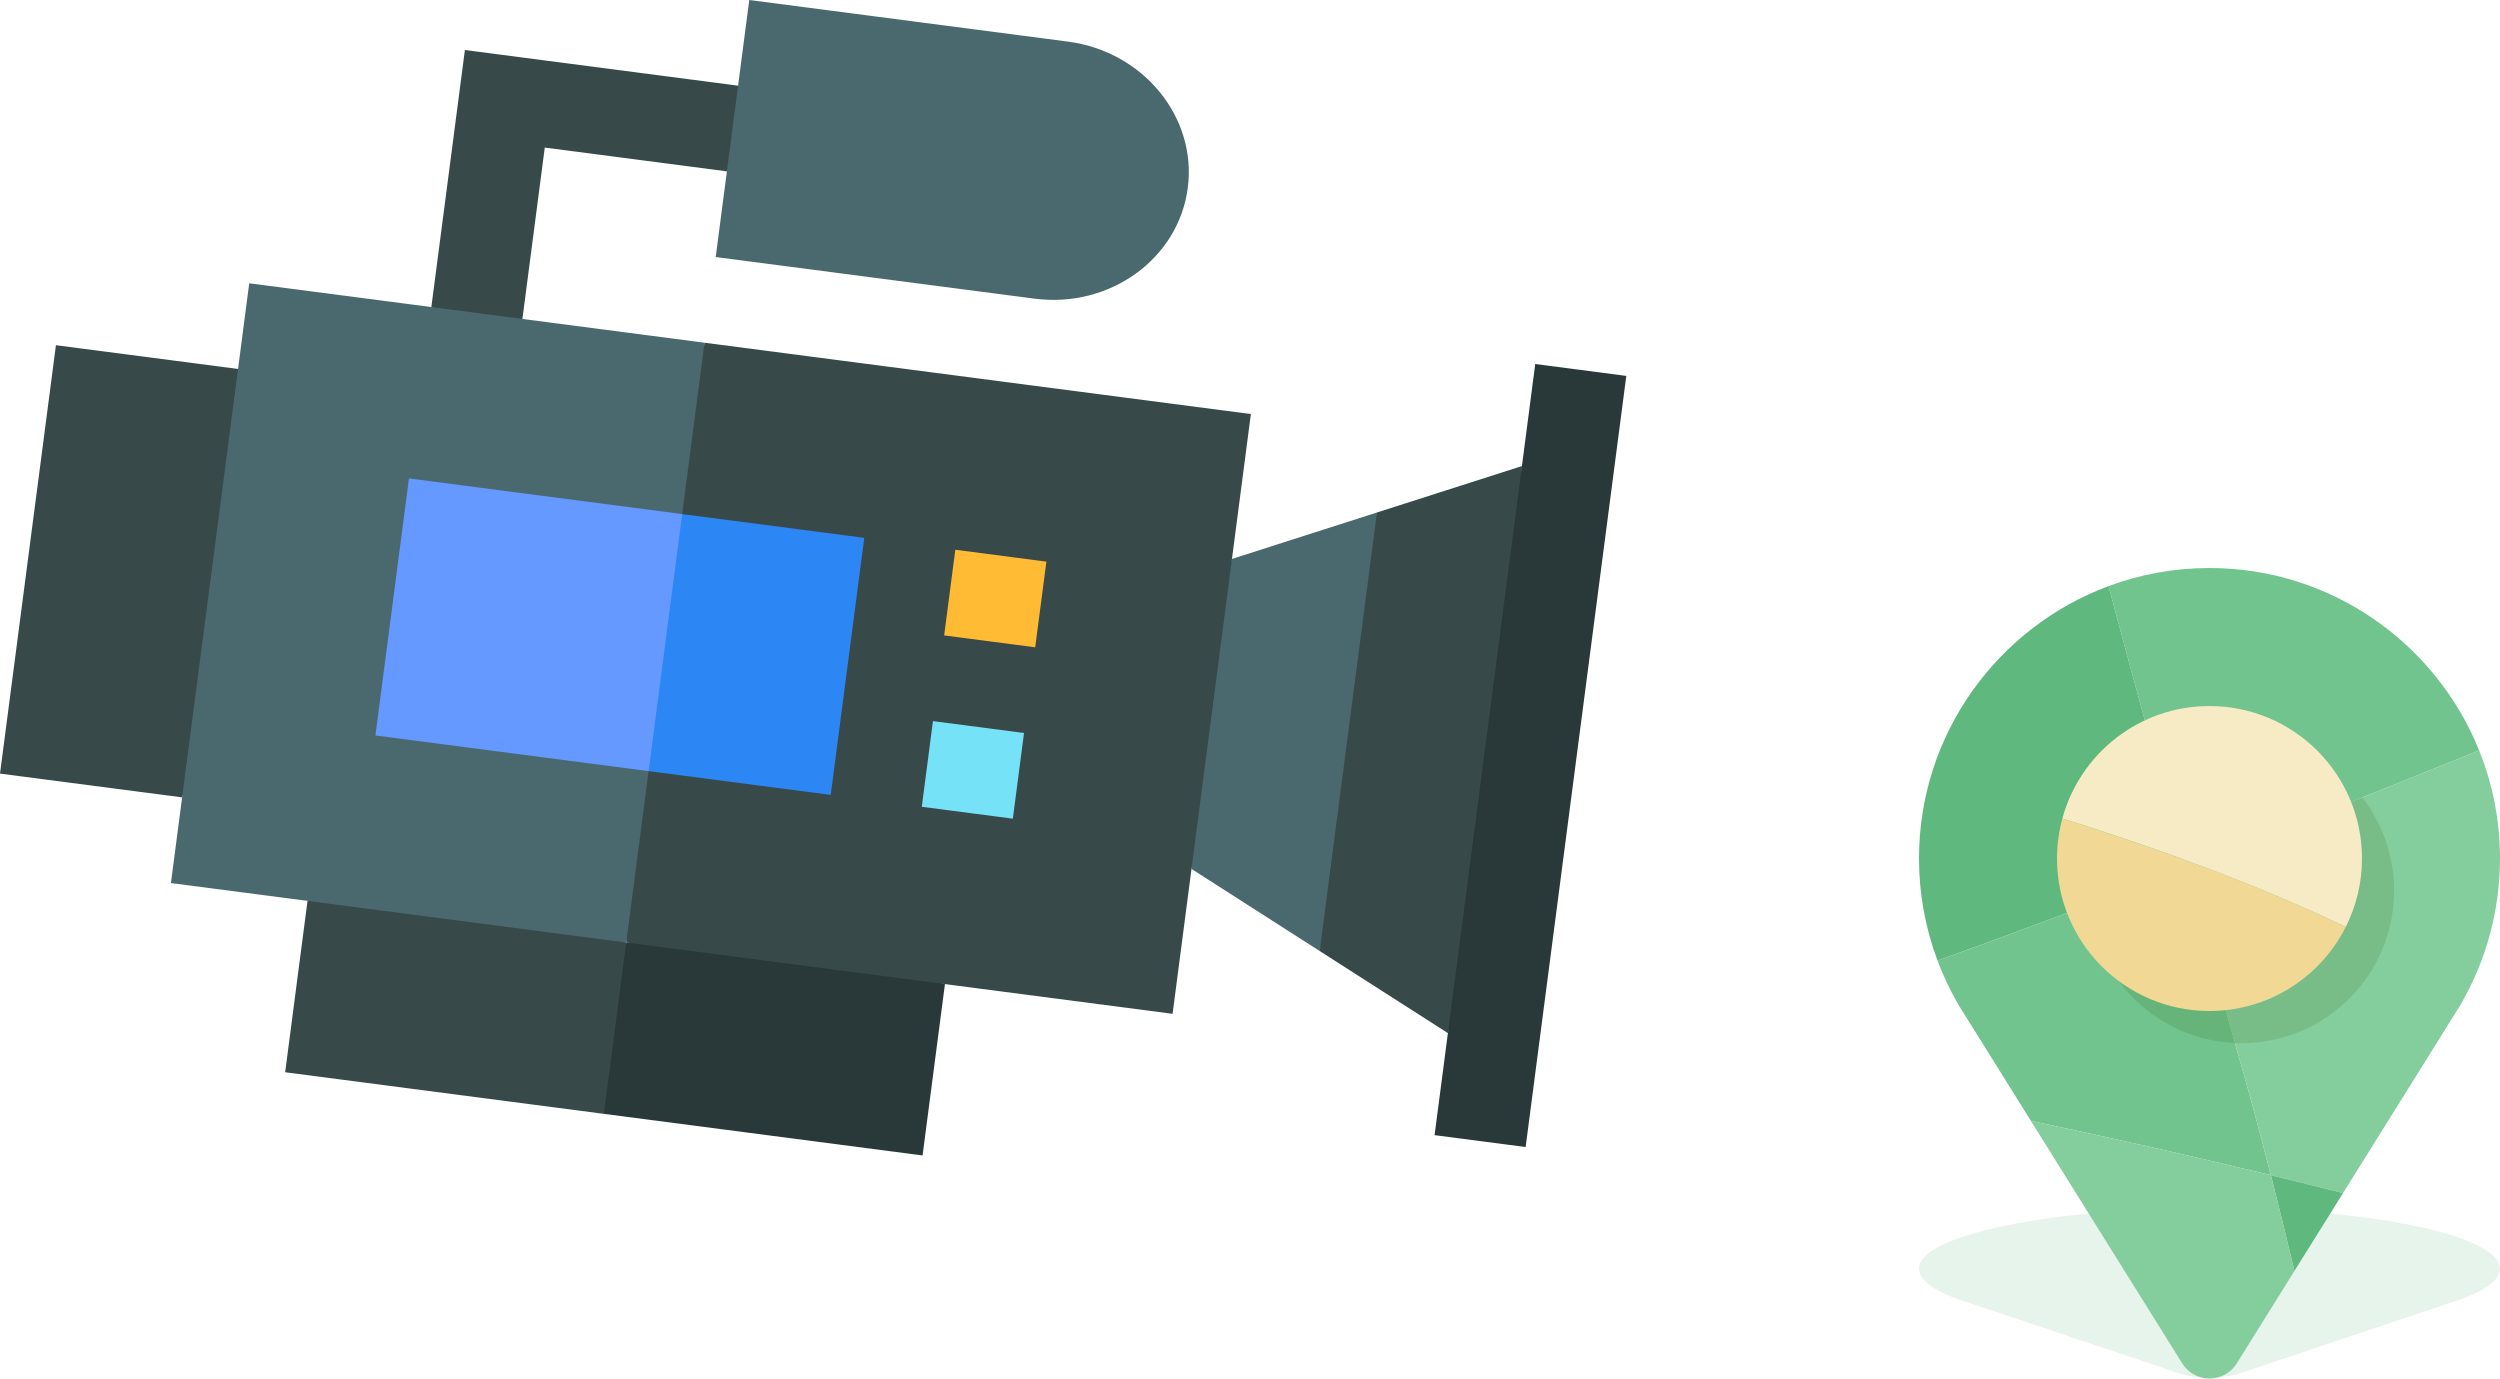 <?xml version="1.0" encoding="UTF-8" standalone="no"?><!-- Generator: Gravit.io --><svg xmlns="http://www.w3.org/2000/svg" xmlns:xlink="http://www.w3.org/1999/xlink" style="isolation:isolate" viewBox="401.019 110.505 660.981 364.472" width="660.981pt" height="364.472pt"><defs><clipPath id="_clipPath_0H82N0wK1kljPzoFKFUtrzl5oh3NzjRg"><rect x="401.019" y="110.505" width="660.981" height="364.472"/></clipPath></defs><g clip-path="url(#_clipPath_0H82N0wK1kljPzoFKFUtrzl5oh3NzjRg)"><g><path d=" M 449.17 321.326 L 401.019 315.041 L 415.805 201.774 L 463.956 208.059 L 464.144 269.138 L 449.17 321.326 Z " fill="rgb(56,73,73)"/><g><path d=" M 713.367 298.215 L 716.047 340.246 L 749.937 361.948 L 765.53 305.024 L 765.072 246.006 L 726.741 258.282 L 713.367 298.215 Z " fill="rgb(74,105,111)"/><path d=" M 803.403 233.73 L 765.072 246.006 L 749.937 361.948 L 783.839 383.655 L 801.249 312.759 L 803.403 233.73 Z " fill="rgb(56,73,73)"/></g><path d=" M 806.925 206.75 L 831 209.893 L 804.386 413.774 L 780.311 410.631 L 806.925 206.75 Z " fill="rgb(41,57,57)"/><path d=" M 482.326 348.694 L 476.412 394.001 L 560.676 405.001 L 571.658 383.395 L 566.59 359.694 L 525.444 346.643 L 482.326 348.694 Z " fill="rgb(56,73,73)"/><path d=" M 605.293 357.066 L 566.59 359.694 L 560.676 405.001 L 644.939 416 L 650.853 370.693 L 605.293 357.066 Z " fill="rgb(41,57,57)"/><path d=" M 526.608 197.038 L 515.063 191.691 L 523.935 123.731 L 596.161 133.159 L 598.695 145.009 L 593.204 155.812 L 545.053 149.527 L 539.139 194.834 L 526.608 197.038 Z " fill="rgb(56,73,73)"/><g><path d=" M 466.913 185.406 L 446.213 343.98 L 566.59 359.694 L 585.211 279.566 L 587.29 201.119 L 466.913 185.406 Z " fill="rgb(74,105,111)"/><path d=" M 587.29 201.119 L 731.742 219.975 L 711.042 378.55 L 566.59 359.694 L 587.29 201.119 Z " fill="rgb(56,73,73)"/></g><g><path d=" M 509.149 236.998 L 500.278 304.958 L 572.504 314.387 L 584.965 281.454 L 581.375 246.426 L 509.149 236.998 Z " fill="rgb(102,153,255)"/><path d=" M 581.375 246.426 L 629.526 252.712 L 620.655 320.672 L 572.504 314.387 L 581.375 246.426 Z " fill="rgb(44,135,244)"/></g><path d=" M 674.51 189.465 L 590.247 178.466 L 599.118 110.505 L 683.382 121.505 C 703.295 124.104 717.505 141.463 715.059 160.199 C 712.613 178.935 694.424 192.065 674.51 189.465 Z " fill="rgb(74,105,111)"/><path d=" M 647.687 301.161 L 671.762 304.304 L 668.805 326.957 L 644.73 323.815 L 647.687 301.161 Z " fill="rgb(118,226,248)"/><path d=" M 653.601 255.854 L 677.677 258.997 L 674.72 281.65 L 650.644 278.508 L 653.601 255.854 Z " fill="rgb(255,187,51)"/></g><path d=" M 985.193 429.905 C 975.815 429.905 966.825 430.259 958.51 430.905 C 929.273 433.176 908.385 439.068 908.385 445.962 C 908.385 447.894 910.058 449.805 913.279 451.6 C 914.739 452.414 916.518 453.204 918.603 453.961 C 918.717 454.009 918.841 454.054 918.976 454.1 L 919.125 454.15 C 919.662 454.339 920.244 454.534 920.856 454.73 L 937.971 460.463 L 977.993 473.869 C 979.543 474.389 982.264 474.705 985.193 474.705 C 988.121 474.705 990.842 474.389 992.393 473.869 L 1007.652 468.758 L 1020.489 464.457 L 1049.529 454.73 C 1050.142 454.534 1050.723 454.339 1051.26 454.15 L 1051.409 454.1 C 1051.544 454.054 1051.667 454.009 1051.781 453.962 C 1058.468 451.533 1062 448.77 1062 445.962 C 1062 443.852 1060.039 441.836 1056.483 439.988 C 1045.121 434.083 1017.449 429.905 985.193 429.905" fill="rgb(95,184,126)" fill-opacity="0.15"/><path d=" M 985.193 260.683 C 975.815 260.683 966.825 262.376 958.51 265.465 C 965.134 290.475 971.985 315.094 978.925 339.859 C 1004.869 329.747 1030.646 319.344 1056.483 308.913 C 1045.121 280.673 1017.449 260.683 985.193 260.683" fill="rgb(113,196,142)"/><path d=" M 908.385 337.49 C 908.385 346.733 910.058 355.874 913.279 364.462 C 935.377 356.588 957.208 348.323 978.925 339.859 C 971.985 315.094 965.134 290.475 958.51 265.465 C 929.273 276.331 908.385 304.516 908.385 337.49 Z " fill="rgb(95,185,127)"/><path d=" M 978.925 339.859 C 957.208 348.323 935.377 356.588 913.279 364.462 C 914.739 368.354 916.518 372.133 918.603 375.755 C 918.717 375.981 918.841 376.201 918.976 376.416 L 919.126 376.656 C 919.662 377.559 920.244 378.491 920.856 379.43 L 937.971 406.854 C 959.175 411.354 980.353 416.097 1001.413 421.214 C 998.478 409.719 995.383 398.216 992.034 386.714 C 987.652 370.939 983.273 355.37 978.925 339.859" fill="rgb(113,196,142)"/><path d=" M 1056.483 308.913 C 1030.646 319.344 1004.869 329.747 978.925 339.859 C 983.273 355.37 987.652 370.939 992.034 386.714 C 995.383 398.216 998.478 409.719 1001.413 421.214 C 1007.784 422.762 1014.143 424.341 1020.489 425.961 L 1049.529 379.43 C 1050.142 378.491 1050.723 377.559 1051.26 376.656 L 1051.409 376.416 C 1051.544 376.202 1051.667 375.981 1051.781 375.758 C 1058.468 364.144 1062 350.923 1062 337.49 C 1062 327.395 1060.039 317.751 1056.483 308.913" fill="rgb(132,205,156)"/><path d=" M 1020.489 425.961 C 1014.143 424.341 1007.784 422.762 1001.413 421.214 C 1003.57 429.658 1005.639 438.099 1007.652 446.531 L 1020.489 425.961 Z " fill="rgb(95,185,127)"/><path d=" M 1001.413 421.214 C 980.353 416.097 959.175 411.354 937.971 406.854 L 977.993 470.983 C 979.543 473.467 982.264 474.977 985.193 474.977 C 988.121 474.977 990.842 473.467 992.393 470.983 L 1007.652 446.531 C 1005.639 438.099 1003.57 429.658 1001.413 421.214 Z " fill="rgb(132,205,156)"/><path d=" M 991.908 386.258 C 971.684 385.381 955.325 369.604 953.534 349.63 C 962.021 346.411 970.482 343.15 978.925 339.859 L 978.925 339.859 L 978.925 339.859 C 983.231 355.22 987.568 370.638 991.908 386.258 Z " fill="rgb(102,180,122)"/><path d=" M 993.685 386.296 C 993.09 386.296 992.496 386.283 991.908 386.258 C 987.568 370.638 983.231 355.22 978.925 339.859 L 978.925 339.859 C 994.529 333.777 1010.072 327.59 1025.604 321.354 C 1030.867 328.166 1033.999 336.709 1033.999 345.982 C 1033.999 352.489 1032.448 358.63 1029.71 364.071 C 1023.08 377.249 1009.442 386.296 993.685 386.296" fill="rgb(120,189,136)"/><path d=" M 1025.507 337.49 C 1025.507 315.226 1007.458 297.176 985.193 297.176 C 966.587 297.176 950.934 309.784 946.288 326.92 C 971.9 334.951 996.949 344.03 1021.218 355.58 C 1023.956 350.138 1025.507 343.998 1025.507 337.49 Z " fill="rgb(247,235,197)"/><path d=" M 946.288 326.92 C 945.375 330.29 944.879 333.831 944.879 337.49 C 944.879 359.755 962.928 377.804 985.193 377.804 C 1000.951 377.804 1014.588 368.757 1021.218 355.58 C 996.949 344.03 971.9 334.951 946.288 326.92" fill="rgb(242,216,149)"/></g></svg>